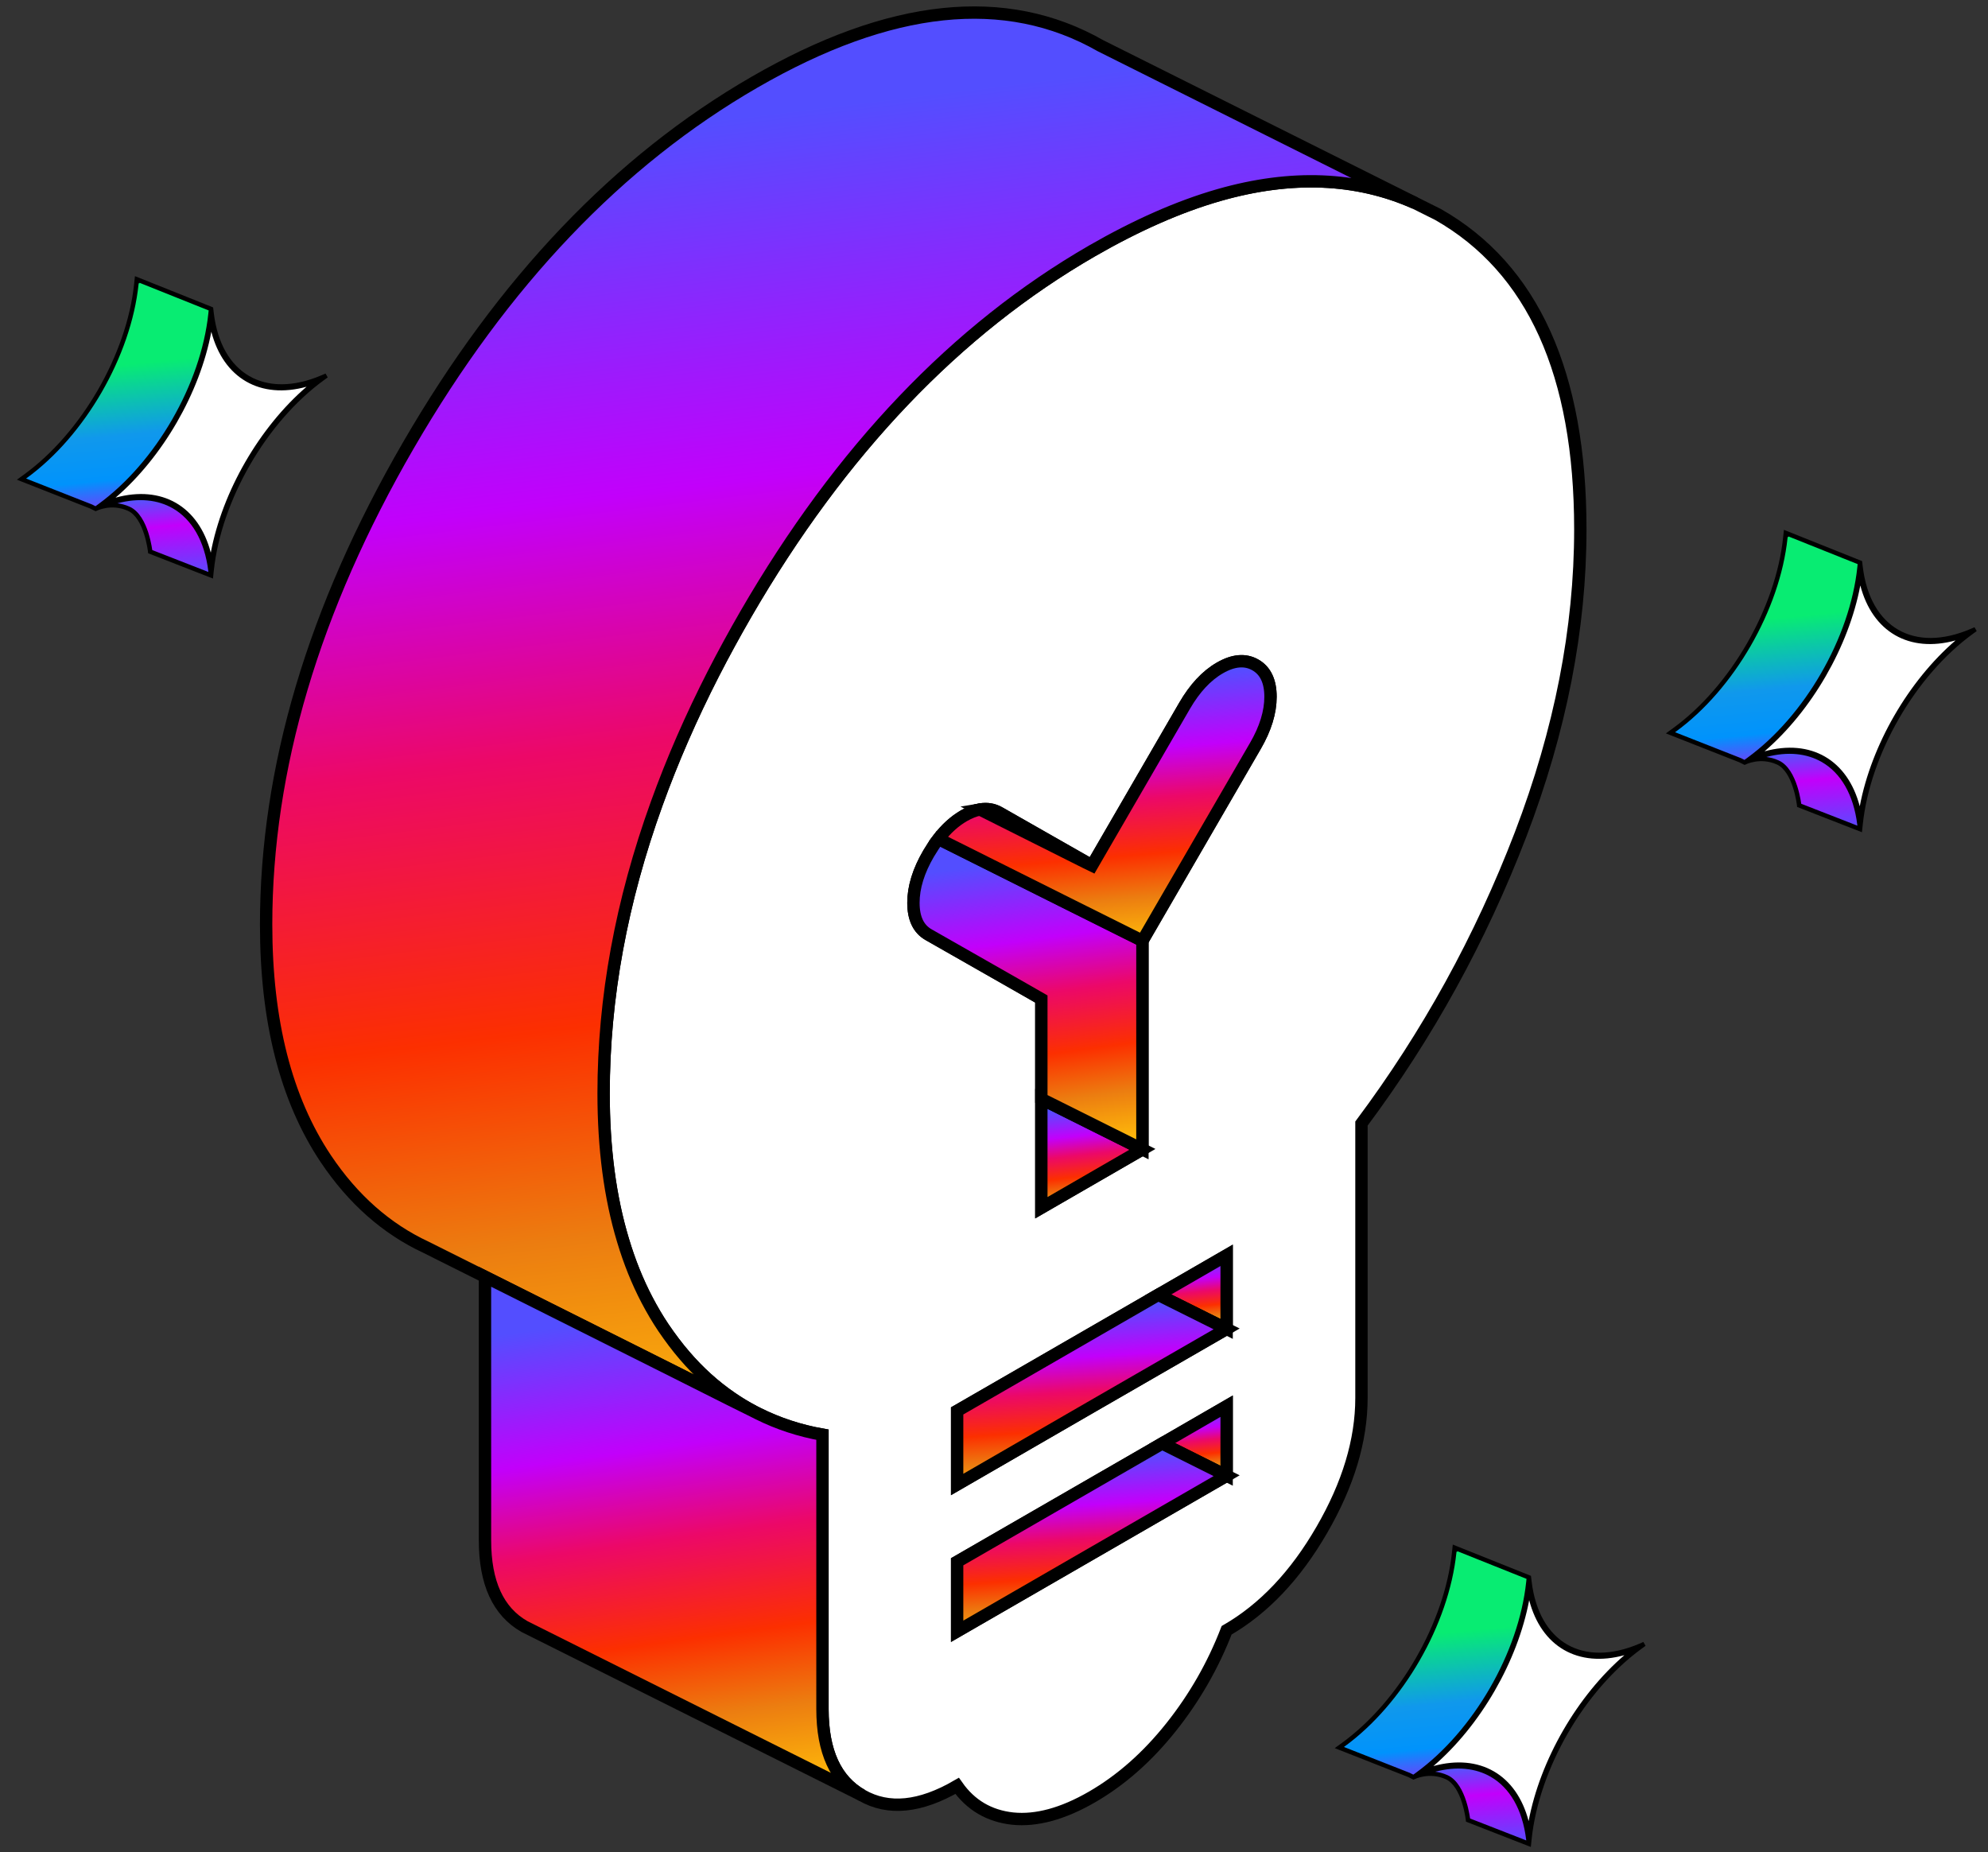 <svg width="161" height="150" viewBox="0 0 161 150" fill="none" xmlns="http://www.w3.org/2000/svg">
<rect x="0" y="0" width="161" height="150" fill="#333333" stroke="none"/>
<g clip-path="url(#clip0_129_486)">
<path d="M116.463 17.372L114.605 16.443C109.89 14.338 104.587 14.119 98.711 15.8C95.472 16.73 92.042 18.247 88.434 20.324C77.433 26.679 68.085 36.477 60.405 49.733C59.475 51.346 58.601 52.945 57.781 54.544C55.977 58.07 54.446 61.582 53.189 65.067C50.319 73.007 48.884 80.838 48.884 88.545C48.884 93.001 49.404 96.964 50.456 100.449C50.975 102.184 51.617 103.783 52.396 105.273C52.806 106.052 53.243 106.803 53.722 107.514C54.269 108.32 54.843 109.086 55.444 109.783C56.592 111.122 57.863 112.27 59.243 113.213C59.817 113.609 60.405 113.965 61.02 114.293L61.402 114.484C63.015 115.29 64.751 115.864 66.609 116.192V138.413C66.609 141.857 67.675 144.181 69.807 145.397C71.953 146.627 74.522 146.368 77.515 144.632C78.608 146.19 80.112 147.078 82.025 147.283C83.924 147.475 86.07 146.899 88.434 145.533C90.798 144.166 92.93 142.28 94.844 139.875C96.757 137.47 98.246 134.859 99.34 132.031C102.346 130.296 104.915 127.59 107.047 123.9C109.179 120.224 110.259 116.657 110.259 113.213V90.992C115.616 83.817 119.907 76.027 123.146 67.582C126.371 59.15 127.984 50.909 127.984 42.873C127.984 30.259 124.144 21.745 116.463 17.372ZM99.34 119.513L77.515 132.113V126.483L94.119 116.903L99.34 113.883V119.513ZM99.34 107.623L88.297 113.992L77.515 120.224V114.265L82.776 111.231L93.805 104.863L99.34 101.665V107.623ZM101.663 60.42L92.52 76.191V93.083L84.334 97.811V80.906L82.927 80.1L75.205 75.699C74.385 75.235 73.975 74.374 73.975 73.116C73.975 71.859 74.385 70.533 75.205 69.126C75.465 68.689 75.724 68.292 75.998 67.937C76.626 67.117 77.31 66.502 78.061 66.065C78.526 65.805 78.95 65.627 79.36 65.559H79.373C79.934 65.463 80.453 65.545 80.931 65.819L87.983 69.836L88.434 70.096L95.937 57.154C96.757 55.747 97.7 54.722 98.793 54.093C99.886 53.464 100.843 53.382 101.663 53.847C102.483 54.312 102.893 55.173 102.893 56.43C102.893 57.687 102.483 59.013 101.663 60.42Z" fill="white" stroke="black"/>
<path d="M87.983 69.836C87.983 69.836 87.983 69.85 87.956 69.864L79.373 65.559C79.934 65.463 80.453 65.545 80.931 65.819L87.983 69.836Z" stroke="black"/>
<path d="M99.34 101.665V107.623L93.805 104.863L99.34 101.665Z" fill="url(#paint0_linear_129_486)" stroke="black"/>
<path d="M99.34 113.882V119.513L94.119 116.903L99.34 113.882Z" fill="url(#paint1_linear_129_486)" stroke="black"/>
<path d="M99.34 119.513L77.515 132.113V126.483L94.119 116.903L99.34 119.513Z" fill="url(#paint2_linear_129_486)" stroke="black"/>
<path d="M99.34 107.623L88.297 113.992L77.515 120.224V114.265L82.776 111.231L93.805 104.863L99.34 107.623Z" fill="url(#paint3_linear_129_486)" stroke="black"/>
<path d="M92.52 93.082L84.334 97.811V88.996L92.52 93.082Z" fill="url(#paint4_linear_129_486)" stroke="black"/>
<path d="M92.52 76.191V93.082L84.334 88.996V80.906L82.927 80.1L75.205 75.699C74.385 75.234 73.975 74.374 73.975 73.116C73.975 71.859 74.385 70.533 75.205 69.126C75.465 68.688 75.725 68.292 75.998 67.937L86.002 72.939L92.52 76.191Z" fill="url(#paint5_linear_129_486)" stroke="black"/>
<path d="M102.893 56.43C102.893 57.673 102.483 59.013 101.663 60.42L92.52 76.191L86.002 72.939L75.998 67.937C76.626 67.117 77.31 66.502 78.061 66.065C78.526 65.805 78.95 65.627 79.36 65.559H79.373L87.956 69.864L88.434 70.096L95.937 57.154C96.757 55.747 97.7 54.722 98.793 54.093C99.887 53.464 100.843 53.382 101.663 53.847C102.483 54.312 102.893 55.173 102.893 56.43Z" fill="url(#paint6_linear_129_486)" stroke="black"/>
<path d="M150.637 45.666L150.677 46.006C151.284 51.07 154.975 53.202 159.665 51.195L159.979 51.06L159.665 51.289C154.975 54.697 151.284 61.09 150.677 66.855L150.637 67.242L150.596 66.902C149.989 61.838 146.298 59.706 141.609 61.713L141.294 61.848L141.609 61.619C146.298 58.212 149.989 51.818 150.596 46.053L150.637 45.666Z" fill="white"/>
<path fill-rule="evenodd" clip-rule="evenodd" d="M150.677 45.909C151.284 50.974 154.975 53.105 159.665 51.098L159.979 50.964L159.665 51.192C154.975 54.6 151.284 60.994 150.677 66.759L150.637 67.146L150.596 66.806C149.989 61.741 146.298 59.61 141.609 61.617L141.294 61.752L141.609 61.523C146.298 58.115 149.989 51.722 150.596 45.956L150.637 45.57L150.677 45.909ZM150.637 46.43C149.889 51.941 146.438 57.918 142.039 61.322C146.438 59.646 149.889 61.638 150.637 66.285C151.385 60.775 154.836 54.797 159.234 51.394C154.836 53.07 151.385 51.077 150.637 46.43Z" fill="black"/>
<path d="M150.637 67.146L150.596 66.806C149.989 61.741 146.298 59.61 141.609 61.617L141.294 61.752C141.294 61.752 142.552 61.103 143.98 61.752C145.408 62.4 145.709 65.223 145.709 65.223L150.637 67.146Z" fill="url(#paint7_linear_129_486)"/>
<path d="M141.294 61.752L141.609 61.523C146.298 58.115 149.989 51.722 150.596 45.956L150.637 45.57L144.627 43.166L144.586 43.553C143.98 49.318 140.288 55.711 135.599 59.119L135.284 59.348L140.92 61.565L141.294 61.752Z" fill="url(#paint8_linear_129_486)"/>
<path d="M150.803 45.442L150.856 45.888C151.155 48.382 152.208 50.121 153.73 51C155.252 51.878 157.285 51.921 159.594 50.933L159.908 50.798L160.085 51.109L159.771 51.338C155.123 54.716 151.458 61.063 150.857 66.778L150.791 67.4L145.541 65.351L145.53 65.242L145.529 65.242C145.529 65.241 145.529 65.241 145.529 65.24C145.529 65.239 145.529 65.237 145.529 65.235C145.528 65.23 145.527 65.223 145.526 65.213C145.524 65.193 145.52 65.163 145.515 65.125C145.504 65.049 145.487 64.939 145.462 64.804C145.413 64.535 145.332 64.17 145.208 63.786C145.084 63.401 144.919 63.003 144.701 62.665C144.483 62.326 144.22 62.059 143.905 61.916C143.232 61.61 142.598 61.609 142.131 61.686C141.897 61.725 141.706 61.782 141.574 61.83C141.558 61.836 141.543 61.842 141.529 61.847L141.288 61.95L140.846 61.729L134.912 59.395L135.493 58.973C140.141 55.596 143.806 49.248 144.407 43.534L144.473 42.91L150.803 45.442ZM147.543 61.716C146.33 61.016 144.793 60.846 143.051 61.307C143.366 61.344 143.706 61.429 144.055 61.588C144.454 61.769 144.764 62.097 145.004 62.47C145.244 62.844 145.422 63.273 145.551 63.675C145.681 64.078 145.765 64.459 145.817 64.739C145.843 64.879 145.86 64.995 145.872 65.075C145.872 65.082 145.873 65.088 145.874 65.094L150.422 66.868L150.417 66.827C150.118 64.334 149.065 62.594 147.543 61.716ZM150.659 47.414C149.72 52.373 146.727 57.556 142.902 60.849C144.768 60.338 146.451 60.499 147.797 61.276C149.142 62.053 150.124 63.43 150.614 65.301C151.553 60.343 154.546 55.159 158.371 51.866C156.505 52.377 154.822 52.216 153.476 51.439C152.131 50.662 151.149 49.286 150.659 47.414ZM144.847 43.484L144.774 43.493L144.766 43.572C144.154 49.387 140.436 55.827 135.705 59.265L135.656 59.3L140.986 61.397L140.994 61.4L141.001 61.403L141.277 61.541L141.503 61.377C146.151 57.999 149.815 51.652 150.417 45.938L150.443 45.686L144.842 43.446L144.847 43.484Z" fill="black"/>
<path d="M123.819 127.846L123.86 128.186C124.467 133.251 128.158 135.382 132.847 133.375L133.162 133.24L132.847 133.469C128.158 136.877 124.467 143.271 123.86 149.036L123.819 149.423L123.779 149.083C123.172 144.018 119.481 141.887 114.791 143.894L114.477 144.028L114.791 143.8C119.481 140.392 123.172 133.998 123.779 128.233L123.819 127.846Z" fill="white"/>
<path fill-rule="evenodd" clip-rule="evenodd" d="M123.86 128.09C124.467 133.154 128.158 135.286 132.847 133.279L133.162 133.144L132.847 133.373C128.158 136.781 124.467 143.174 123.86 148.939L123.819 149.326L123.779 148.986C123.172 143.922 119.481 141.791 114.791 143.798L114.477 143.932L114.791 143.704C119.481 140.296 123.172 133.902 123.779 128.137L123.819 127.75L123.86 128.09ZM123.819 128.61C123.071 134.121 119.62 140.099 115.221 143.502C119.62 141.826 123.071 143.819 123.819 148.466C124.567 142.955 128.018 136.978 132.417 133.574C128.018 135.25 124.567 133.258 123.819 128.61Z" fill="black"/>
<path d="M123.819 149.326L123.779 148.986C123.172 143.922 119.481 141.791 114.791 143.798L114.477 143.932C114.477 143.932 115.735 143.283 117.163 143.932C118.59 144.581 118.891 147.403 118.891 147.403L123.819 149.326Z" fill="url(#paint9_linear_129_486)"/>
<path d="M114.477 143.932L114.791 143.704C119.481 140.296 123.172 133.902 123.779 128.137L123.819 127.75L117.81 125.346L117.769 125.733C117.162 131.498 113.471 137.892 108.782 141.3L108.467 141.528L114.103 143.745L114.477 143.932Z" fill="url(#paint10_linear_129_486)"/>
<path d="M123.986 127.622L124.039 128.068C124.338 130.562 125.391 132.301 126.913 133.18C128.435 134.059 130.467 134.101 132.776 133.113L133.091 132.978L133.268 133.29L132.953 133.519C128.305 136.897 124.641 143.244 124.039 148.958L123.974 149.58L118.724 147.531L118.712 147.422L118.712 147.422C118.712 147.422 118.712 147.421 118.712 147.421C118.712 147.42 118.712 147.418 118.711 147.416C118.711 147.411 118.71 147.403 118.709 147.393C118.706 147.373 118.703 147.344 118.697 147.306C118.686 147.23 118.67 147.119 118.645 146.985C118.595 146.715 118.515 146.35 118.391 145.966C118.267 145.582 118.101 145.184 117.884 144.846C117.665 144.507 117.403 144.239 117.088 144.096C116.415 143.79 115.781 143.79 115.313 143.867C115.08 143.905 114.889 143.963 114.757 144.01C114.741 144.016 114.726 144.022 114.712 144.028L114.471 144.131L114.028 143.91L108.095 141.576L108.676 141.154C113.324 137.776 116.988 131.428 117.59 125.714L117.655 125.09L123.986 127.622ZM120.726 143.896C119.513 143.196 117.976 143.027 116.233 143.487C116.549 143.524 116.888 143.609 117.237 143.768C117.637 143.949 117.947 144.278 118.187 144.651C118.427 145.024 118.604 145.454 118.734 145.856C118.864 146.258 118.948 146.64 118.999 146.919C119.025 147.06 119.043 147.175 119.054 147.256C119.055 147.262 119.056 147.268 119.057 147.274L123.604 149.049L123.6 149.008C123.301 146.514 122.248 144.775 120.726 143.896ZM123.842 129.594C122.903 134.553 119.91 139.737 116.085 143.029C117.951 142.518 119.634 142.68 120.98 143.457C122.325 144.233 123.306 145.61 123.797 147.482C124.736 142.523 127.729 137.339 131.554 134.047C129.687 134.558 128.004 134.396 126.659 133.62C125.313 132.843 124.332 131.466 123.842 129.594ZM118.029 125.665L117.957 125.673L117.948 125.752C117.336 131.568 113.618 138.008 108.888 141.446L108.839 141.481L114.169 143.577L114.176 143.58L114.183 143.584L114.459 143.722L114.685 143.558C119.333 140.18 122.998 133.832 123.599 128.118L123.626 127.867L118.025 125.626L118.029 125.665Z" fill="black"/>
<path d="M17.093 25.121L17.133 25.461C17.74 30.525 21.431 32.656 26.121 30.649L26.435 30.515L26.121 30.744C21.431 34.151 17.74 40.545 17.133 46.31L17.093 46.697L17.052 46.357C16.445 41.292 12.754 39.161 8.065 41.168L7.75 41.303L8.065 41.074C12.754 37.666 16.445 31.273 17.052 25.508L17.093 25.121Z" fill="white"/>
<path fill-rule="evenodd" clip-rule="evenodd" d="M17.133 25.364C17.74 30.429 21.431 32.56 26.121 30.553L26.435 30.419L26.121 30.647C21.431 34.055 17.74 40.449 17.133 46.214L17.093 46.601L17.052 46.261C16.445 41.196 12.754 39.065 8.065 41.072L7.75 41.206L8.065 40.978C12.754 37.57 16.445 31.176 17.052 25.411L17.093 25.024L17.133 25.364ZM17.093 25.885C16.345 31.396 12.894 37.373 8.495 40.776C12.894 39.1 16.345 41.093 17.093 45.74C17.841 40.229 21.292 34.252 25.69 30.849C21.292 32.525 17.841 30.532 17.093 25.885Z" fill="black"/>
<path d="M17.093 46.601L17.052 46.261C16.445 41.196 12.754 39.065 8.065 41.072L7.75 41.206C7.75 41.206 9.008 40.558 10.436 41.206C11.864 41.855 12.165 44.678 12.165 44.678L17.093 46.601Z" fill="url(#paint11_linear_129_486)"/>
<path d="M7.75 41.206L8.065 40.978C12.754 37.57 16.445 31.176 17.052 25.411L17.093 25.024L11.083 22.621L11.042 23.008C10.436 28.773 6.744 35.166 2.055 38.574L1.74 38.803L7.376 41.02L7.75 41.206Z" fill="url(#paint12_linear_129_486)"/>
<path d="M17.259 24.897L17.312 25.343C17.611 27.837 18.664 29.576 20.186 30.454C21.708 31.333 23.741 31.376 26.05 30.387L26.364 30.253L26.541 30.564L26.227 30.793C21.579 34.171 17.914 40.518 17.313 46.233L17.247 46.855L11.997 44.806L11.986 44.697L11.986 44.697C11.986 44.696 11.985 44.696 11.985 44.695C11.985 44.694 11.985 44.692 11.985 44.69C11.984 44.685 11.983 44.678 11.982 44.668C11.98 44.648 11.976 44.618 11.971 44.58C11.96 44.504 11.943 44.394 11.918 44.259C11.869 43.989 11.788 43.624 11.664 43.241C11.54 42.856 11.375 42.458 11.157 42.12C10.939 41.781 10.676 41.514 10.361 41.371C9.688 41.065 9.054 41.064 8.587 41.141C8.353 41.18 8.162 41.237 8.03 41.285C8.014 41.291 7.999 41.297 7.985 41.302L7.744 41.405L7.302 41.184L1.369 38.85L1.949 38.428C6.597 35.05 10.262 28.703 10.863 22.989L10.929 22.365L17.259 24.897ZM13.999 41.171C12.786 40.471 11.249 40.301 9.507 40.761C9.822 40.799 10.162 40.884 10.511 41.042C10.91 41.224 11.22 41.552 11.46 41.925C11.7 42.298 11.878 42.728 12.008 43.13C12.137 43.533 12.221 43.914 12.273 44.194C12.299 44.334 12.316 44.449 12.328 44.53C12.329 44.536 12.329 44.542 12.33 44.548L16.878 46.323L16.873 46.282C16.574 43.788 15.521 42.049 13.999 41.171ZM17.115 26.869C16.176 31.828 13.183 37.011 9.358 40.304C11.225 39.793 12.908 39.954 14.253 40.731C15.598 41.508 16.58 42.885 17.07 44.756C18.009 39.797 21.002 34.614 24.827 31.321C22.961 31.832 21.278 31.671 19.932 30.894C18.587 30.117 17.605 28.741 17.115 26.869ZM11.303 22.939L11.23 22.948L11.222 23.026C10.61 28.842 6.892 35.282 2.161 38.72L2.112 38.755L7.442 40.852L7.45 40.855L7.457 40.858L7.733 40.996L7.959 40.832C12.607 37.454 16.271 31.107 16.873 25.392L16.899 25.141L11.298 22.901L11.303 22.939Z" fill="black"/>
<path d="M114.605 16.443C109.89 14.338 104.588 14.119 98.711 15.8C95.472 16.73 92.042 18.247 88.434 20.324C77.433 26.679 68.085 36.477 60.405 49.733C59.475 51.346 58.601 52.945 57.781 54.544C55.977 58.07 54.446 61.582 53.189 65.067C50.319 73.007 48.884 80.838 48.884 88.545C48.884 93.001 49.404 96.964 50.456 100.449C50.975 102.184 51.617 103.783 52.396 105.273C52.806 106.052 53.244 106.803 53.722 107.514C54.269 108.32 54.843 109.086 55.444 109.783C56.592 111.122 57.863 112.27 59.243 113.213C59.817 113.609 60.405 113.964 61.02 114.292L59.066 113.322L53.845 110.698L39.277 103.401L34.494 101.009C31.296 99.519 28.59 97.128 26.39 93.848C23.164 89.024 21.552 82.71 21.552 74.879C21.552 62.265 25.392 49.323 33.072 36.067C40.753 22.811 50.1 13.012 61.102 6.658C72.103 0.303 81.437 -0.681 89.131 3.706L114.605 16.443Z" fill="url(#paint13_linear_129_486)" stroke="black"/>
<path d="M69.807 145.397L42.475 131.73C40.343 130.514 39.277 128.191 39.277 124.747V103.4L53.845 110.698L59.066 113.322L61.02 114.292L61.402 114.484C63.015 115.29 64.751 115.864 66.609 116.192V138.412C66.609 141.856 67.675 144.181 69.807 145.397Z" fill="url(#paint14_linear_129_486)" stroke="black"/>
</g>
<defs>
<linearGradient id="paint0_linear_129_486" x1="94.266" y1="102.304" x2="94.872" y2="107.92" gradientUnits="userSpaceOnUse">
<stop stop-color="#534EFF"/>
<stop offset="0.273" stop-color="#C200FB"/>
<stop offset="0.46" stop-color="#EC0868"/>
<stop offset="0.668" stop-color="#FC2F00"/>
<stop offset="0.827" stop-color="#EC7D10"/>
<stop offset="1" stop-color="#FFBC0A"/>
</linearGradient>
<linearGradient id="paint1_linear_129_486" x1="94.554" y1="114.487" x2="95.128" y2="119.793" gradientUnits="userSpaceOnUse">
<stop stop-color="#534EFF"/>
<stop offset="0.273" stop-color="#C200FB"/>
<stop offset="0.46" stop-color="#EC0868"/>
<stop offset="0.668" stop-color="#FC2F00"/>
<stop offset="0.827" stop-color="#EC7D10"/>
<stop offset="1" stop-color="#FFBC0A"/>
</linearGradient>
<linearGradient id="paint2_linear_129_486" x1="79.332" y1="118.536" x2="80.341" y2="132.968" gradientUnits="userSpaceOnUse">
<stop stop-color="#534EFF"/>
<stop offset="0.273" stop-color="#C200FB"/>
<stop offset="0.46" stop-color="#EC0868"/>
<stop offset="0.668" stop-color="#FC2F00"/>
<stop offset="0.827" stop-color="#EC7D10"/>
<stop offset="1" stop-color="#FFBC0A"/>
</linearGradient>
<linearGradient id="paint3_linear_129_486" x1="79.332" y1="106.512" x2="80.361" y2="121.086" gradientUnits="userSpaceOnUse">
<stop stop-color="#534EFF"/>
<stop offset="0.273" stop-color="#C200FB"/>
<stop offset="0.46" stop-color="#EC0868"/>
<stop offset="0.668" stop-color="#FC2F00"/>
<stop offset="0.827" stop-color="#EC7D10"/>
<stop offset="1" stop-color="#FFBC0A"/>
</linearGradient>
<linearGradient id="paint4_linear_129_486" x1="85.016" y1="89.943" x2="85.913" y2="98.251" gradientUnits="userSpaceOnUse">
<stop stop-color="#534EFF"/>
<stop offset="0.273" stop-color="#C200FB"/>
<stop offset="0.46" stop-color="#EC0868"/>
<stop offset="0.668" stop-color="#FC2F00"/>
<stop offset="0.827" stop-color="#EC7D10"/>
<stop offset="1" stop-color="#FFBC0A"/>
</linearGradient>
<linearGradient id="paint5_linear_129_486" x1="75.519" y1="70.636" x2="78.721" y2="94.177" gradientUnits="userSpaceOnUse">
<stop stop-color="#534EFF"/>
<stop offset="0.273" stop-color="#C200FB"/>
<stop offset="0.46" stop-color="#EC0868"/>
<stop offset="0.668" stop-color="#FC2F00"/>
<stop offset="0.827" stop-color="#EC7D10"/>
<stop offset="1" stop-color="#FFBC0A"/>
</linearGradient>
<linearGradient id="paint6_linear_129_486" x1="78.237" y1="55.981" x2="80.047" y2="77.416" gradientUnits="userSpaceOnUse">
<stop stop-color="#534EFF"/>
<stop offset="0.273" stop-color="#C200FB"/>
<stop offset="0.46" stop-color="#EC0868"/>
<stop offset="0.668" stop-color="#FC2F00"/>
<stop offset="0.827" stop-color="#EC7D10"/>
<stop offset="1" stop-color="#FFBC0A"/>
</linearGradient>
<linearGradient id="paint7_linear_129_486" x1="137.34" y1="45.74" x2="139.546" y2="68.39" gradientUnits="userSpaceOnUse">
<stop offset="0.216" stop-color="#08EC72"/>
<stop offset="0.466" stop-color="#1098EC"/>
<stop offset="0.62" stop-color="#0093FC"/>
<stop offset="0.803" stop-color="#C200FB"/>
<stop offset="1" stop-color="#534EFF"/>
</linearGradient>
<linearGradient id="paint8_linear_129_486" x1="137.34" y1="45.74" x2="139.546" y2="68.39" gradientUnits="userSpaceOnUse">
<stop offset="0.216" stop-color="#08EC72"/>
<stop offset="0.466" stop-color="#1098EC"/>
<stop offset="0.62" stop-color="#0093FC"/>
<stop offset="0.803" stop-color="#C200FB"/>
<stop offset="1" stop-color="#534EFF"/>
</linearGradient>
<linearGradient id="paint9_linear_129_486" x1="110.523" y1="127.921" x2="112.729" y2="150.571" gradientUnits="userSpaceOnUse">
<stop offset="0.216" stop-color="#08EC72"/>
<stop offset="0.466" stop-color="#1098EC"/>
<stop offset="0.62" stop-color="#0093FC"/>
<stop offset="0.803" stop-color="#C200FB"/>
<stop offset="1" stop-color="#534EFF"/>
</linearGradient>
<linearGradient id="paint10_linear_129_486" x1="110.523" y1="127.921" x2="112.729" y2="150.571" gradientUnits="userSpaceOnUse">
<stop offset="0.216" stop-color="#08EC72"/>
<stop offset="0.466" stop-color="#1098EC"/>
<stop offset="0.62" stop-color="#0093FC"/>
<stop offset="0.803" stop-color="#C200FB"/>
<stop offset="1" stop-color="#534EFF"/>
</linearGradient>
<linearGradient id="paint11_linear_129_486" x1="3.796" y1="25.195" x2="6.002" y2="47.845" gradientUnits="userSpaceOnUse">
<stop offset="0.216" stop-color="#08EC72"/>
<stop offset="0.466" stop-color="#1098EC"/>
<stop offset="0.62" stop-color="#0093FC"/>
<stop offset="0.803" stop-color="#C200FB"/>
<stop offset="1" stop-color="#534EFF"/>
</linearGradient>
<linearGradient id="paint12_linear_129_486" x1="3.796" y1="25.195" x2="6.002" y2="47.845" gradientUnits="userSpaceOnUse">
<stop offset="0.216" stop-color="#08EC72"/>
<stop offset="0.466" stop-color="#1098EC"/>
<stop offset="0.62" stop-color="#0093FC"/>
<stop offset="0.803" stop-color="#C200FB"/>
<stop offset="1" stop-color="#534EFF"/>
</linearGradient>
<linearGradient id="paint13_linear_129_486" x1="29.299" y1="13.18" x2="42.292" y2="119.6" gradientUnits="userSpaceOnUse">
<stop stop-color="#534EFF"/>
<stop offset="0.273" stop-color="#C200FB"/>
<stop offset="0.46" stop-color="#EC0868"/>
<stop offset="0.668" stop-color="#FC2F00"/>
<stop offset="0.827" stop-color="#EC7D10"/>
<stop offset="1" stop-color="#FFBC0A"/>
</linearGradient>
<linearGradient id="paint14_linear_129_486" x1="41.819" y1="107.909" x2="47.24" y2="147.205" gradientUnits="userSpaceOnUse">
<stop stop-color="#534EFF"/>
<stop offset="0.273" stop-color="#C200FB"/>
<stop offset="0.46" stop-color="#EC0868"/>
<stop offset="0.668" stop-color="#FC2F00"/>
<stop offset="0.827" stop-color="#EC7D10"/>
<stop offset="1" stop-color="#FFBC0A"/>
</linearGradient>
<clipPath id="clip0_129_486">
<rect width="159.184" height="150" fill="white" transform="translate(0.908)"/>
</clipPath>
</defs>
</svg>
